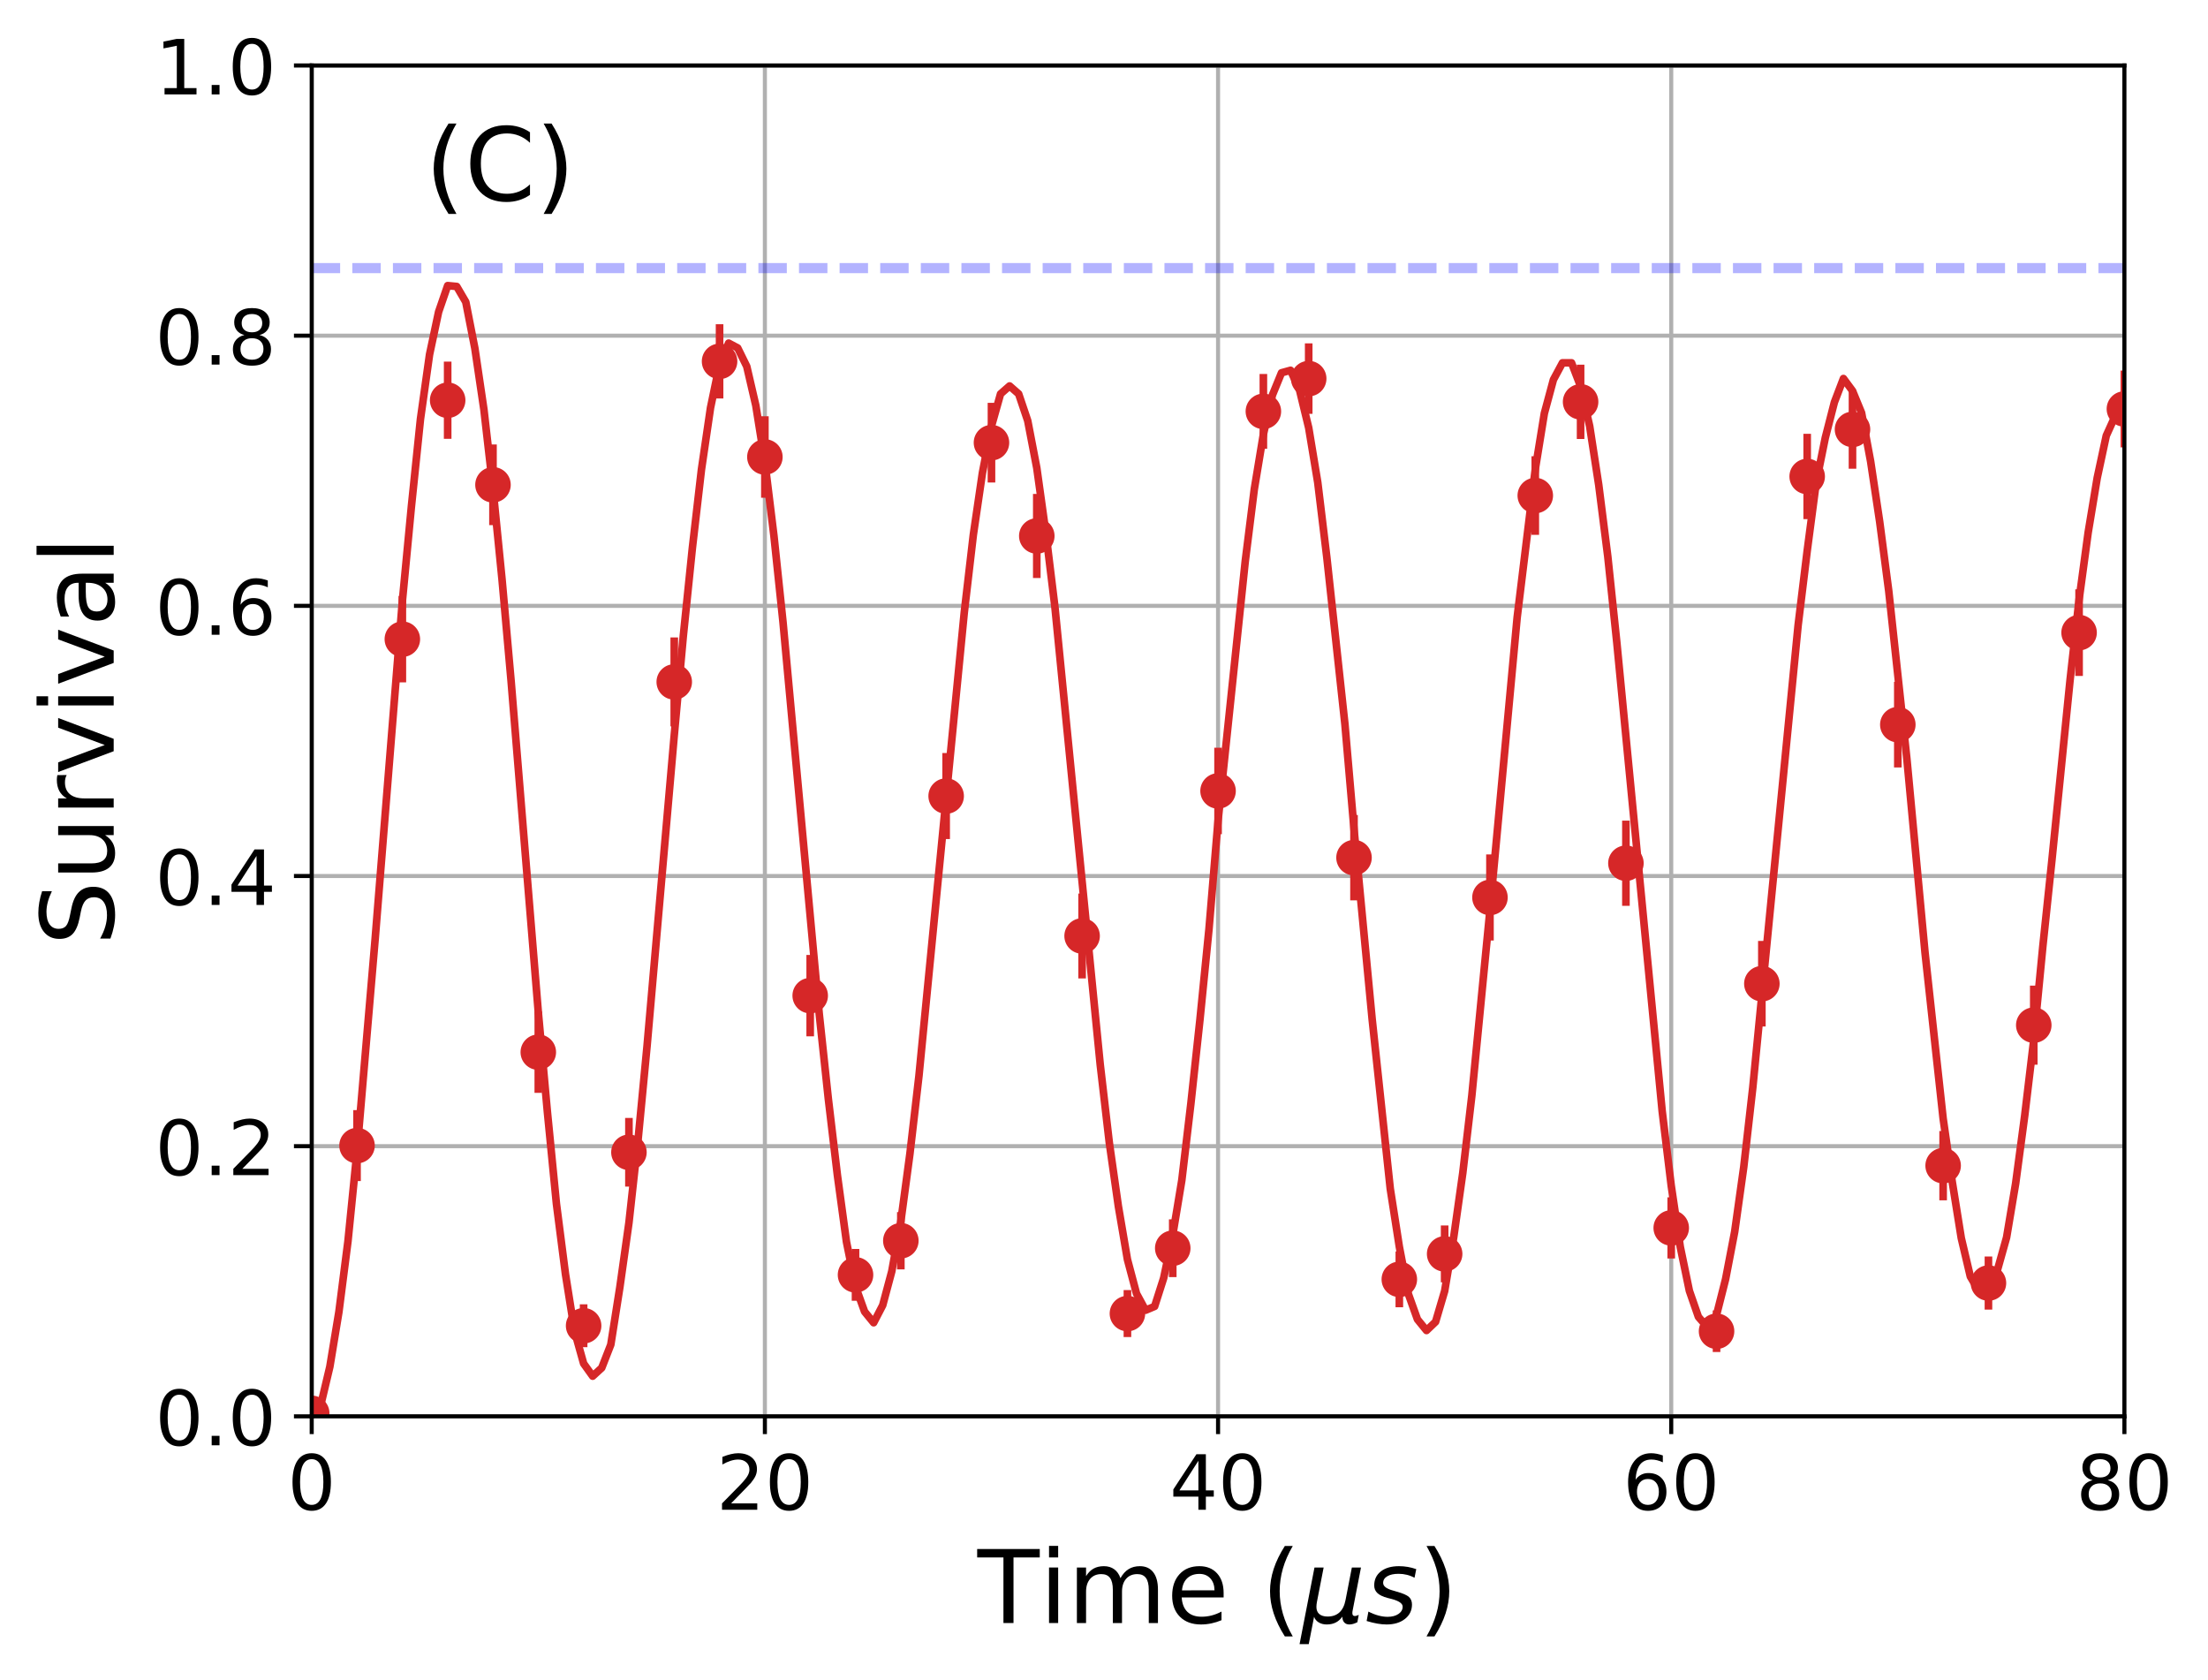 <?xml version="1.0" encoding="utf-8" standalone="no"?>
<!DOCTYPE svg PUBLIC "-//W3C//DTD SVG 1.1//EN"
  "http://www.w3.org/Graphics/SVG/1.1/DTD/svg11.dtd">
<!-- Created with matplotlib (http://matplotlib.org/) -->
<svg height="331pt" version="1.1" viewBox="0 0 435 331" width="435pt" xmlns="http://www.w3.org/2000/svg" xmlns:xlink="http://www.w3.org/1999/xlink">
 <defs>
  <style type="text/css">
*{stroke-linecap:butt;stroke-linejoin:round;}
  </style>
 </defs>
 <g id="figure_1">
  <g id="patch_1">
   <path d="M 0 331.128 
L 435.275 331.128 
L 435.275 0 
L 0 0 
z
" style="fill:none;"/>
  </g>
  <g id="axes_1">
   <g id="patch_2">
    <path d="M 61.411 279.011 
L 418.531 279.011 
L 418.531 12.899 
L 61.411 12.899 
z
" style="fill:none;"/>
   </g>
   <g id="matplotlib.axis_1">
    <g id="xtick_1">
     <g id="line2d_1">
      <path clip-path="url(#p8eb403f338)" d="M 61.411 279.011 
L 61.411 12.899 
" style="fill:none;stroke:#b0b0b0;stroke-linecap:square;stroke-width:0.8;"/>
     </g>
     <g id="line2d_2">
      <defs>
       <path d="M 0 0 
L 0 3.5 
" id="mebc05afb64" style="stroke:#000000;stroke-width:0.8;"/>
      </defs>
      <g>
       <use style="stroke:#000000;stroke-width:0.8;" x="61.411" xlink:href="#mebc05afb64" y="279.011"/>
      </g>
     </g>
     <g id="text_1">
      <!-- 0 -->
      <defs>
       <path d="M 31.781 66.406 
Q 24.172 66.406 20.328 58.906 
Q 16.5 51.422 16.5 36.375 
Q 16.5 21.391 20.328 13.891 
Q 24.172 6.391 31.781 6.391 
Q 39.453 6.391 43.281 13.891 
Q 47.125 21.391 47.125 36.375 
Q 47.125 51.422 43.281 58.906 
Q 39.453 66.406 31.781 66.406 
M 31.781 74.219 
Q 44.047 74.219 50.516 64.516 
Q 56.984 54.828 56.984 36.375 
Q 56.984 17.969 50.516 8.266 
Q 44.047 -1.422 31.781 -1.422 
Q 19.531 -1.422 13.062 8.266 
Q 6.594 17.969 6.594 36.375 
Q 6.594 54.828 13.062 64.516 
Q 19.531 74.219 31.781 74.219 
" id="DejaVuSans-30"/>
      </defs>
      <g transform="translate(56.639 297.408)scale(0.15 -0.15)">
       <use xlink:href="#DejaVuSans-30"/>
      </g>
     </g>
    </g>
    <g id="xtick_2">
     <g id="line2d_3">
      <path clip-path="url(#p8eb403f338)" d="M 150.691 279.011 
L 150.691 12.899 
" style="fill:none;stroke:#b0b0b0;stroke-linecap:square;stroke-width:0.8;"/>
     </g>
     <g id="line2d_4">
      <g>
       <use style="stroke:#000000;stroke-width:0.8;" x="150.691" xlink:href="#mebc05afb64" y="279.011"/>
      </g>
     </g>
     <g id="text_2">
      <!-- 20 -->
      <defs>
       <path d="M 19.188 8.297 
L 53.609 8.297 
L 53.609 0 
L 7.328 0 
L 7.328 8.297 
Q 12.938 14.109 22.625 23.891 
Q 32.328 33.688 34.812 36.531 
Q 39.547 41.844 41.422 45.531 
Q 43.312 49.219 43.312 52.781 
Q 43.312 58.594 39.234 62.25 
Q 35.156 65.922 28.609 65.922 
Q 23.969 65.922 18.812 64.312 
Q 13.672 62.703 7.812 59.422 
L 7.812 69.391 
Q 13.766 71.781 18.938 73 
Q 24.125 74.219 28.422 74.219 
Q 39.75 74.219 46.484 68.547 
Q 53.219 62.891 53.219 53.422 
Q 53.219 48.922 51.531 44.891 
Q 49.859 40.875 45.406 35.406 
Q 44.188 33.984 37.641 27.219 
Q 31.109 20.453 19.188 8.297 
" id="DejaVuSans-32"/>
      </defs>
      <g transform="translate(141.147 297.408)scale(0.15 -0.15)">
       <use xlink:href="#DejaVuSans-32"/>
       <use x="63.623" xlink:href="#DejaVuSans-30"/>
      </g>
     </g>
    </g>
    <g id="xtick_3">
     <g id="line2d_5">
      <path clip-path="url(#p8eb403f338)" d="M 239.971 279.011 
L 239.971 12.899 
" style="fill:none;stroke:#b0b0b0;stroke-linecap:square;stroke-width:0.8;"/>
     </g>
     <g id="line2d_6">
      <g>
       <use style="stroke:#000000;stroke-width:0.8;" x="239.971" xlink:href="#mebc05afb64" y="279.011"/>
      </g>
     </g>
     <g id="text_3">
      <!-- 40 -->
      <defs>
       <path d="M 37.797 64.312 
L 12.891 25.391 
L 37.797 25.391 
z
M 35.203 72.906 
L 47.609 72.906 
L 47.609 25.391 
L 58.016 25.391 
L 58.016 17.188 
L 47.609 17.188 
L 47.609 0 
L 37.797 0 
L 37.797 17.188 
L 4.891 17.188 
L 4.891 26.703 
z
" id="DejaVuSans-34"/>
      </defs>
      <g transform="translate(230.427 297.408)scale(0.15 -0.15)">
       <use xlink:href="#DejaVuSans-34"/>
       <use x="63.623" xlink:href="#DejaVuSans-30"/>
      </g>
     </g>
    </g>
    <g id="xtick_4">
     <g id="line2d_7">
      <path clip-path="url(#p8eb403f338)" d="M 329.251 279.011 
L 329.251 12.899 
" style="fill:none;stroke:#b0b0b0;stroke-linecap:square;stroke-width:0.8;"/>
     </g>
     <g id="line2d_8">
      <g>
       <use style="stroke:#000000;stroke-width:0.8;" x="329.251" xlink:href="#mebc05afb64" y="279.011"/>
      </g>
     </g>
     <g id="text_4">
      <!-- 60 -->
      <defs>
       <path d="M 33.016 40.375 
Q 26.375 40.375 22.484 35.828 
Q 18.609 31.297 18.609 23.391 
Q 18.609 15.531 22.484 10.953 
Q 26.375 6.391 33.016 6.391 
Q 39.656 6.391 43.531 10.953 
Q 47.406 15.531 47.406 23.391 
Q 47.406 31.297 43.531 35.828 
Q 39.656 40.375 33.016 40.375 
M 52.594 71.297 
L 52.594 62.312 
Q 48.875 64.062 45.094 64.984 
Q 41.312 65.922 37.594 65.922 
Q 27.828 65.922 22.672 59.328 
Q 17.531 52.734 16.797 39.406 
Q 19.672 43.656 24.016 45.922 
Q 28.375 48.188 33.594 48.188 
Q 44.578 48.188 50.953 41.516 
Q 57.328 34.859 57.328 23.391 
Q 57.328 12.156 50.688 5.359 
Q 44.047 -1.422 33.016 -1.422 
Q 20.359 -1.422 13.672 8.266 
Q 6.984 17.969 6.984 36.375 
Q 6.984 53.656 15.188 63.938 
Q 23.391 74.219 37.203 74.219 
Q 40.922 74.219 44.703 73.484 
Q 48.484 72.75 52.594 71.297 
" id="DejaVuSans-36"/>
      </defs>
      <g transform="translate(319.707 297.408)scale(0.15 -0.15)">
       <use xlink:href="#DejaVuSans-36"/>
       <use x="63.623" xlink:href="#DejaVuSans-30"/>
      </g>
     </g>
    </g>
    <g id="xtick_5">
     <g id="line2d_9">
      <path clip-path="url(#p8eb403f338)" d="M 418.531 279.011 
L 418.531 12.899 
" style="fill:none;stroke:#b0b0b0;stroke-linecap:square;stroke-width:0.8;"/>
     </g>
     <g id="line2d_10">
      <g>
       <use style="stroke:#000000;stroke-width:0.8;" x="418.531" xlink:href="#mebc05afb64" y="279.011"/>
      </g>
     </g>
     <g id="text_5">
      <!-- 80 -->
      <defs>
       <path d="M 31.781 34.625 
Q 24.75 34.625 20.719 30.859 
Q 16.703 27.094 16.703 20.516 
Q 16.703 13.922 20.719 10.156 
Q 24.75 6.391 31.781 6.391 
Q 38.812 6.391 42.859 10.172 
Q 46.922 13.969 46.922 20.516 
Q 46.922 27.094 42.891 30.859 
Q 38.875 34.625 31.781 34.625 
M 21.922 38.812 
Q 15.578 40.375 12.031 44.719 
Q 8.5 49.078 8.5 55.328 
Q 8.5 64.062 14.719 69.141 
Q 20.953 74.219 31.781 74.219 
Q 42.672 74.219 48.875 69.141 
Q 55.078 64.062 55.078 55.328 
Q 55.078 49.078 51.531 44.719 
Q 48 40.375 41.703 38.812 
Q 48.828 37.156 52.797 32.312 
Q 56.781 27.484 56.781 20.516 
Q 56.781 9.906 50.312 4.234 
Q 43.844 -1.422 31.781 -1.422 
Q 19.734 -1.422 13.25 4.234 
Q 6.781 9.906 6.781 20.516 
Q 6.781 27.484 10.781 32.312 
Q 14.797 37.156 21.922 38.812 
M 18.312 54.391 
Q 18.312 48.734 21.844 45.562 
Q 25.391 42.391 31.781 42.391 
Q 38.141 42.391 41.719 45.562 
Q 45.312 48.734 45.312 54.391 
Q 45.312 60.062 41.719 63.234 
Q 38.141 66.406 31.781 66.406 
Q 25.391 66.406 21.844 63.234 
Q 18.312 60.062 18.312 54.391 
" id="DejaVuSans-38"/>
      </defs>
      <g transform="translate(408.987 297.408)scale(0.15 -0.15)">
       <use xlink:href="#DejaVuSans-38"/>
       <use x="63.623" xlink:href="#DejaVuSans-30"/>
      </g>
     </g>
    </g>
    <g id="text_6">
     <!-- Time ($\mu s$) -->
     <defs>
      <path d="M -0.297 72.906 
L 61.375 72.906 
L 61.375 64.594 
L 35.5 64.594 
L 35.5 0 
L 25.594 0 
L 25.594 64.594 
L -0.297 64.594 
z
" id="DejaVuSans-54"/>
      <path d="M 9.422 54.688 
L 18.406 54.688 
L 18.406 0 
L 9.422 0 
z
M 9.422 75.984 
L 18.406 75.984 
L 18.406 64.594 
L 9.422 64.594 
z
" id="DejaVuSans-69"/>
      <path d="M 52 44.188 
Q 55.375 50.25 60.062 53.125 
Q 64.75 56 71.094 56 
Q 79.641 56 84.281 50.016 
Q 88.922 44.047 88.922 33.016 
L 88.922 0 
L 79.891 0 
L 79.891 32.719 
Q 79.891 40.578 77.094 44.375 
Q 74.312 48.188 68.609 48.188 
Q 61.625 48.188 57.562 43.547 
Q 53.516 38.922 53.516 30.906 
L 53.516 0 
L 44.484 0 
L 44.484 32.719 
Q 44.484 40.625 41.703 44.406 
Q 38.922 48.188 33.109 48.188 
Q 26.219 48.188 22.156 43.531 
Q 18.109 38.875 18.109 30.906 
L 18.109 0 
L 9.078 0 
L 9.078 54.688 
L 18.109 54.688 
L 18.109 46.188 
Q 21.188 51.219 25.484 53.609 
Q 29.781 56 35.688 56 
Q 41.656 56 45.828 52.969 
Q 50 49.953 52 44.188 
" id="DejaVuSans-6d"/>
      <path d="M 56.203 29.594 
L 56.203 25.203 
L 14.891 25.203 
Q 15.484 15.922 20.484 11.062 
Q 25.484 6.203 34.422 6.203 
Q 39.594 6.203 44.453 7.469 
Q 49.312 8.734 54.109 11.281 
L 54.109 2.781 
Q 49.266 0.734 44.188 -0.344 
Q 39.109 -1.422 33.891 -1.422 
Q 20.797 -1.422 13.156 6.188 
Q 5.516 13.812 5.516 26.812 
Q 5.516 40.234 12.766 48.109 
Q 20.016 56 32.328 56 
Q 43.359 56 49.781 48.891 
Q 56.203 41.797 56.203 29.594 
M 47.219 32.234 
Q 47.125 39.594 43.094 43.984 
Q 39.062 48.391 32.422 48.391 
Q 24.906 48.391 20.391 44.141 
Q 15.875 39.891 15.188 32.172 
z
" id="DejaVuSans-65"/>
      <path id="DejaVuSans-20"/>
      <path d="M 31 75.875 
Q 24.469 64.656 21.281 53.656 
Q 18.109 42.672 18.109 31.391 
Q 18.109 20.125 21.312 9.062 
Q 24.516 -2 31 -13.188 
L 23.188 -13.188 
Q 15.875 -1.703 12.234 9.375 
Q 8.594 20.453 8.594 31.391 
Q 8.594 42.281 12.203 53.312 
Q 15.828 64.359 23.188 75.875 
z
" id="DejaVuSans-28"/>
      <path d="M -1.312 -20.797 
L 13.375 54.688 
L 22.406 54.688 
L 15.766 20.656 
Q 15.578 19.625 15.422 18.359 
Q 15.281 17.094 15.281 15.828 
Q 15.281 11.281 18.141 8.828 
Q 21 6.391 26.312 6.391 
Q 33.547 6.391 37.984 10.484 
Q 42.438 14.594 44 22.797 
L 50.203 54.688 
L 59.188 54.688 
L 51.031 12.641 
Q 50.828 11.719 50.75 11.031 
Q 50.688 10.359 50.688 9.812 
Q 50.688 8.297 51.297 7.594 
Q 51.906 6.891 53.219 6.891 
Q 53.719 6.891 54.562 7.125 
Q 55.422 7.375 56.984 8.016 
L 55.609 0.781 
Q 53.469 -0.297 51.516 -0.859 
Q 49.562 -1.422 47.703 -1.422 
Q 44.484 -1.422 42.656 0.625 
Q 40.828 2.688 40.828 6.297 
Q 38.094 2.391 34.297 0.484 
Q 30.516 -1.422 25.391 -1.422 
Q 20.844 -1.422 17.453 0.672 
Q 14.062 2.781 12.984 6.203 
L 7.719 -20.797 
z
" id="DejaVuSans-Oblique-3bc"/>
      <path d="M 50 53.078 
L 48.297 44.578 
Q 44.734 46.531 40.766 47.5 
Q 36.812 48.484 32.625 48.484 
Q 25.531 48.484 21.453 46.062 
Q 17.391 43.656 17.391 39.5 
Q 17.391 34.672 26.859 32.078 
Q 27.594 31.891 27.938 31.781 
L 30.812 30.906 
Q 39.797 28.422 42.797 25.688 
Q 45.797 22.953 45.797 18.219 
Q 45.797 9.516 38.891 4.047 
Q 31.984 -1.422 20.797 -1.422 
Q 16.453 -1.422 11.672 -0.578 
Q 6.891 0.25 1.125 2 
L 2.875 11.281 
Q 7.812 8.734 12.594 7.422 
Q 17.391 6.109 21.781 6.109 
Q 28.375 6.109 32.5 8.938 
Q 36.625 11.766 36.625 16.109 
Q 36.625 20.797 25.781 23.688 
L 24.859 23.922 
L 21.781 24.703 
Q 14.938 26.516 11.766 29.469 
Q 8.594 32.422 8.594 37.016 
Q 8.594 45.75 15.156 50.875 
Q 21.734 56 33.016 56 
Q 37.453 56 41.672 55.266 
Q 45.906 54.547 50 53.078 
" id="DejaVuSans-Oblique-73"/>
      <path d="M 8.016 75.875 
L 15.828 75.875 
Q 23.141 64.359 26.781 53.312 
Q 30.422 42.281 30.422 31.391 
Q 30.422 20.453 26.781 9.375 
Q 23.141 -1.703 15.828 -13.188 
L 8.016 -13.188 
Q 14.5 -2 17.703 9.062 
Q 20.906 20.125 20.906 31.391 
Q 20.906 42.672 17.703 53.656 
Q 14.5 64.656 8.016 75.875 
" id="DejaVuSans-29"/>
     </defs>
     <g transform="translate(192.571 319.728)scale(0.2 -0.2)">
      <use transform="translate(0 0.016)" xlink:href="#DejaVuSans-54"/>
      <use transform="translate(61.084 0.016)" xlink:href="#DejaVuSans-69"/>
      <use transform="translate(88.867 0.016)" xlink:href="#DejaVuSans-6d"/>
      <use transform="translate(186.279 0.016)" xlink:href="#DejaVuSans-65"/>
      <use transform="translate(247.803 0.016)" xlink:href="#DejaVuSans-20"/>
      <use transform="translate(279.59 0.016)" xlink:href="#DejaVuSans-28"/>
      <use transform="translate(318.604 0.016)" xlink:href="#DejaVuSans-Oblique-3bc"/>
      <use transform="translate(382.227 0.016)" xlink:href="#DejaVuSans-Oblique-73"/>
      <use transform="translate(434.326 0.016)" xlink:href="#DejaVuSans-29"/>
     </g>
    </g>
   </g>
   <g id="matplotlib.axis_2">
    <g id="ytick_1">
     <g id="line2d_11">
      <path clip-path="url(#p8eb403f338)" d="M 61.411 279.011 
L 418.531 279.011 
" style="fill:none;stroke:#b0b0b0;stroke-linecap:square;stroke-width:0.8;"/>
     </g>
     <g id="line2d_12">
      <defs>
       <path d="M 0 0 
L -3.5 0 
" id="me84920495e" style="stroke:#000000;stroke-width:0.8;"/>
      </defs>
      <g>
       <use style="stroke:#000000;stroke-width:0.8;" x="61.411" xlink:href="#me84920495e" y="279.011"/>
      </g>
     </g>
     <g id="text_7">
      <!-- 0.0 -->
      <defs>
       <path d="M 10.688 12.406 
L 21 12.406 
L 21 0 
L 10.688 0 
z
" id="DejaVuSans-2e"/>
      </defs>
      <g transform="translate(30.556 284.71)scale(0.15 -0.15)">
       <use xlink:href="#DejaVuSans-30"/>
       <use x="63.623" xlink:href="#DejaVuSans-2e"/>
       <use x="95.41" xlink:href="#DejaVuSans-30"/>
      </g>
     </g>
    </g>
    <g id="ytick_2">
     <g id="line2d_13">
      <path clip-path="url(#p8eb403f338)" d="M 61.411 225.788 
L 418.531 225.788 
" style="fill:none;stroke:#b0b0b0;stroke-linecap:square;stroke-width:0.8;"/>
     </g>
     <g id="line2d_14">
      <g>
       <use style="stroke:#000000;stroke-width:0.8;" x="61.411" xlink:href="#me84920495e" y="225.788"/>
      </g>
     </g>
     <g id="text_8">
      <!-- 0.2 -->
      <g transform="translate(30.556 231.487)scale(0.15 -0.15)">
       <use xlink:href="#DejaVuSans-30"/>
       <use x="63.623" xlink:href="#DejaVuSans-2e"/>
       <use x="95.41" xlink:href="#DejaVuSans-32"/>
      </g>
     </g>
    </g>
    <g id="ytick_3">
     <g id="line2d_15">
      <path clip-path="url(#p8eb403f338)" d="M 61.411 172.566 
L 418.531 172.566 
" style="fill:none;stroke:#b0b0b0;stroke-linecap:square;stroke-width:0.8;"/>
     </g>
     <g id="line2d_16">
      <g>
       <use style="stroke:#000000;stroke-width:0.8;" x="61.411" xlink:href="#me84920495e" y="172.566"/>
      </g>
     </g>
     <g id="text_9">
      <!-- 0.4 -->
      <g transform="translate(30.556 178.265)scale(0.15 -0.15)">
       <use xlink:href="#DejaVuSans-30"/>
       <use x="63.623" xlink:href="#DejaVuSans-2e"/>
       <use x="95.41" xlink:href="#DejaVuSans-34"/>
      </g>
     </g>
    </g>
    <g id="ytick_4">
     <g id="line2d_17">
      <path clip-path="url(#p8eb403f338)" d="M 61.411 119.344 
L 418.531 119.344 
" style="fill:none;stroke:#b0b0b0;stroke-linecap:square;stroke-width:0.8;"/>
     </g>
     <g id="line2d_18">
      <g>
       <use style="stroke:#000000;stroke-width:0.8;" x="61.411" xlink:href="#me84920495e" y="119.344"/>
      </g>
     </g>
     <g id="text_10">
      <!-- 0.6 -->
      <g transform="translate(30.556 125.042)scale(0.15 -0.15)">
       <use xlink:href="#DejaVuSans-30"/>
       <use x="63.623" xlink:href="#DejaVuSans-2e"/>
       <use x="95.41" xlink:href="#DejaVuSans-36"/>
      </g>
     </g>
    </g>
    <g id="ytick_5">
     <g id="line2d_19">
      <path clip-path="url(#p8eb403f338)" d="M 61.411 66.121 
L 418.531 66.121 
" style="fill:none;stroke:#b0b0b0;stroke-linecap:square;stroke-width:0.8;"/>
     </g>
     <g id="line2d_20">
      <g>
       <use style="stroke:#000000;stroke-width:0.8;" x="61.411" xlink:href="#me84920495e" y="66.121"/>
      </g>
     </g>
     <g id="text_11">
      <!-- 0.8 -->
      <g transform="translate(30.556 71.82)scale(0.15 -0.15)">
       <use xlink:href="#DejaVuSans-30"/>
       <use x="63.623" xlink:href="#DejaVuSans-2e"/>
       <use x="95.41" xlink:href="#DejaVuSans-38"/>
      </g>
     </g>
    </g>
    <g id="ytick_6">
     <g id="line2d_21">
      <path clip-path="url(#p8eb403f338)" d="M 61.411 12.899 
L 418.531 12.899 
" style="fill:none;stroke:#b0b0b0;stroke-linecap:square;stroke-width:0.8;"/>
     </g>
     <g id="line2d_22">
      <g>
       <use style="stroke:#000000;stroke-width:0.8;" x="61.411" xlink:href="#me84920495e" y="12.899"/>
      </g>
     </g>
     <g id="text_12">
      <!-- 1.0 -->
      <defs>
       <path d="M 12.406 8.297 
L 28.516 8.297 
L 28.516 63.922 
L 10.984 60.406 
L 10.984 69.391 
L 28.422 72.906 
L 38.281 72.906 
L 38.281 8.297 
L 54.391 8.297 
L 54.391 0 
L 12.406 0 
z
" id="DejaVuSans-31"/>
      </defs>
      <g transform="translate(30.556 18.598)scale(0.15 -0.15)">
       <use xlink:href="#DejaVuSans-31"/>
       <use x="63.623" xlink:href="#DejaVuSans-2e"/>
       <use x="95.41" xlink:href="#DejaVuSans-30"/>
      </g>
     </g>
    </g>
    <g id="text_13">
     <!-- Survival -->
     <defs>
      <path d="M 53.516 70.516 
L 53.516 60.891 
Q 47.906 63.578 42.922 64.891 
Q 37.938 66.219 33.297 66.219 
Q 25.25 66.219 20.875 63.094 
Q 16.5 59.969 16.5 54.203 
Q 16.5 49.359 19.406 46.891 
Q 22.312 44.438 30.422 42.922 
L 36.375 41.703 
Q 47.406 39.594 52.656 34.297 
Q 57.906 29 57.906 20.125 
Q 57.906 9.516 50.797 4.047 
Q 43.703 -1.422 29.984 -1.422 
Q 24.812 -1.422 18.969 -0.25 
Q 13.141 0.922 6.891 3.219 
L 6.891 13.375 
Q 12.891 10.016 18.656 8.297 
Q 24.422 6.594 29.984 6.594 
Q 38.422 6.594 43.016 9.906 
Q 47.609 13.234 47.609 19.391 
Q 47.609 24.75 44.312 27.781 
Q 41.016 30.812 33.5 32.328 
L 27.484 33.5 
Q 16.453 35.688 11.516 40.375 
Q 6.594 45.062 6.594 53.422 
Q 6.594 63.094 13.406 68.656 
Q 20.219 74.219 32.172 74.219 
Q 37.312 74.219 42.625 73.281 
Q 47.953 72.359 53.516 70.516 
" id="DejaVuSans-53"/>
      <path d="M 8.5 21.578 
L 8.5 54.688 
L 17.484 54.688 
L 17.484 21.922 
Q 17.484 14.156 20.5 10.266 
Q 23.531 6.391 29.594 6.391 
Q 36.859 6.391 41.078 11.031 
Q 45.312 15.672 45.312 23.688 
L 45.312 54.688 
L 54.297 54.688 
L 54.297 0 
L 45.312 0 
L 45.312 8.406 
Q 42.047 3.422 37.719 1 
Q 33.406 -1.422 27.688 -1.422 
Q 18.266 -1.422 13.375 4.438 
Q 8.5 10.297 8.5 21.578 
M 31.109 56 
z
" id="DejaVuSans-75"/>
      <path d="M 41.109 46.297 
Q 39.594 47.172 37.812 47.578 
Q 36.031 48 33.891 48 
Q 26.266 48 22.188 43.047 
Q 18.109 38.094 18.109 28.812 
L 18.109 0 
L 9.078 0 
L 9.078 54.688 
L 18.109 54.688 
L 18.109 46.188 
Q 20.953 51.172 25.484 53.578 
Q 30.031 56 36.531 56 
Q 37.453 56 38.578 55.875 
Q 39.703 55.766 41.062 55.516 
z
" id="DejaVuSans-72"/>
      <path d="M 2.984 54.688 
L 12.5 54.688 
L 29.594 8.797 
L 46.688 54.688 
L 56.203 54.688 
L 35.688 0 
L 23.484 0 
z
" id="DejaVuSans-76"/>
      <path d="M 34.281 27.484 
Q 23.391 27.484 19.188 25 
Q 14.984 22.516 14.984 16.5 
Q 14.984 11.719 18.141 8.906 
Q 21.297 6.109 26.703 6.109 
Q 34.188 6.109 38.703 11.406 
Q 43.219 16.703 43.219 25.484 
L 43.219 27.484 
z
M 52.203 31.203 
L 52.203 0 
L 43.219 0 
L 43.219 8.297 
Q 40.141 3.328 35.547 0.953 
Q 30.953 -1.422 24.312 -1.422 
Q 15.922 -1.422 10.953 3.297 
Q 6 8.016 6 15.922 
Q 6 25.141 12.172 29.828 
Q 18.359 34.516 30.609 34.516 
L 43.219 34.516 
L 43.219 35.406 
Q 43.219 41.609 39.141 45 
Q 35.062 48.391 27.688 48.391 
Q 23 48.391 18.547 47.266 
Q 14.109 46.141 10.016 43.891 
L 10.016 52.203 
Q 14.938 54.109 19.578 55.047 
Q 24.219 56 28.609 56 
Q 40.484 56 46.344 49.844 
Q 52.203 43.703 52.203 31.203 
" id="DejaVuSans-61"/>
      <path d="M 9.422 75.984 
L 18.406 75.984 
L 18.406 0 
L 9.422 0 
z
" id="DejaVuSans-6c"/>
     </defs>
     <g transform="translate(22.397 186.274)rotate(-90)scale(0.2 -0.2)">
      <use xlink:href="#DejaVuSans-53"/>
      <use x="63.477" xlink:href="#DejaVuSans-75"/>
      <use x="126.855" xlink:href="#DejaVuSans-72"/>
      <use x="167.969" xlink:href="#DejaVuSans-76"/>
      <use x="227.148" xlink:href="#DejaVuSans-69"/>
      <use x="254.932" xlink:href="#DejaVuSans-76"/>
      <use x="314.111" xlink:href="#DejaVuSans-61"/>
      <use x="375.391" xlink:href="#DejaVuSans-6c"/>
     </g>
    </g>
   </g>
   <g id="LineCollection_1">
    <path clip-path="url(#p8eb403f338)" d="M 61.411 279.011 
L 61.411 277.823 
" style="fill:none;stroke:#d62728;stroke-width:1.5;"/>
    <path clip-path="url(#p8eb403f338)" d="M 70.339 232.659 
L 70.339 218.688 
" style="fill:none;stroke:#d62728;stroke-width:1.5;"/>
    <path clip-path="url(#p8eb403f338)" d="M 79.267 134.421 
L 79.267 117.405 
" style="fill:none;stroke:#d62728;stroke-width:1.5;"/>
    <path clip-path="url(#p8eb403f338)" d="M 88.195 86.446 
L 88.195 71.24 
" style="fill:none;stroke:#d62728;stroke-width:1.5;"/>
    <path clip-path="url(#p8eb403f338)" d="M 97.123 103.449 
L 97.123 87.56 
" style="fill:none;stroke:#d62728;stroke-width:1.5;"/>
    <path clip-path="url(#p8eb403f338)" d="M 106.051 215.282 
L 106.051 199.26 
" style="fill:none;stroke:#d62728;stroke-width:1.5;"/>
    <path clip-path="url(#p8eb403f338)" d="M 114.979 265.38 
L 114.979 256.944 
" style="fill:none;stroke:#d62728;stroke-width:1.5;"/>
    <path clip-path="url(#p8eb403f338)" d="M 123.907 233.755 
L 123.907 220.232 
" style="fill:none;stroke:#d62728;stroke-width:1.5;"/>
    <path clip-path="url(#p8eb403f338)" d="M 132.835 143.093 
L 132.835 125.575 
" style="fill:none;stroke:#d62728;stroke-width:1.5;"/>
    <path clip-path="url(#p8eb403f338)" d="M 141.763 78.498 
L 141.763 63.871 
" style="fill:none;stroke:#d62728;stroke-width:1.5;"/>
    <path clip-path="url(#p8eb403f338)" d="M 150.691 98.051 
L 150.691 81.997 
" style="fill:none;stroke:#d62728;stroke-width:1.5;"/>
    <path clip-path="url(#p8eb403f338)" d="M 159.619 204.152 
L 159.619 188.114 
" style="fill:none;stroke:#d62728;stroke-width:1.5;"/>
    <path clip-path="url(#p8eb403f338)" d="M 168.547 256.244 
L 168.547 246.031 
" style="fill:none;stroke:#d62728;stroke-width:1.5;"/>
    <path clip-path="url(#p8eb403f338)" d="M 177.475 250.063 
L 177.475 238.77 
" style="fill:none;stroke:#d62728;stroke-width:1.5;"/>
    <path clip-path="url(#p8eb403f338)" d="M 186.403 165.289 
L 186.403 148.344 
" style="fill:none;stroke:#d62728;stroke-width:1.5;"/>
    <path clip-path="url(#p8eb403f338)" d="M 195.331 95.053 
L 195.331 79.352 
" style="fill:none;stroke:#d62728;stroke-width:1.5;"/>
    <path clip-path="url(#p8eb403f338)" d="M 204.259 113.869 
L 204.259 97.297 
" style="fill:none;stroke:#d62728;stroke-width:1.5;"/>
    <path clip-path="url(#p8eb403f338)" d="M 213.187 192.742 
L 213.187 176.019 
" style="fill:none;stroke:#d62728;stroke-width:1.5;"/>
    <path clip-path="url(#p8eb403f338)" d="M 222.115 263.389 
L 222.115 254.137 
" style="fill:none;stroke:#d62728;stroke-width:1.5;"/>
    <path clip-path="url(#p8eb403f338)" d="M 231.043 251.578 
L 231.043 240.196 
" style="fill:none;stroke:#d62728;stroke-width:1.5;"/>
    <path clip-path="url(#p8eb403f338)" d="M 239.971 164.323 
L 239.971 147.299 
" style="fill:none;stroke:#d62728;stroke-width:1.5;"/>
    <path clip-path="url(#p8eb403f338)" d="M 248.899 88.407 
L 248.899 73.666 
" style="fill:none;stroke:#d62728;stroke-width:1.5;"/>
    <path clip-path="url(#p8eb403f338)" d="M 257.827 81.529 
L 257.827 67.638 
" style="fill:none;stroke:#d62728;stroke-width:1.5;"/>
    <path clip-path="url(#p8eb403f338)" d="M 266.755 177.359 
L 266.755 160.546 
" style="fill:none;stroke:#d62728;stroke-width:1.5;"/>
    <path clip-path="url(#p8eb403f338)" d="M 275.683 257.518 
L 275.683 246.529 
" style="fill:none;stroke:#d62728;stroke-width:1.5;"/>
    <path clip-path="url(#p8eb403f338)" d="M 284.611 252.616 
L 284.611 241.404 
" style="fill:none;stroke:#d62728;stroke-width:1.5;"/>
    <path clip-path="url(#p8eb403f338)" d="M 293.539 185.27 
L 293.539 168.313 
" style="fill:none;stroke:#d62728;stroke-width:1.5;"/>
    <path clip-path="url(#p8eb403f338)" d="M 302.467 105.364 
L 302.467 89.873 
" style="fill:none;stroke:#d62728;stroke-width:1.5;"/>
    <path clip-path="url(#p8eb403f338)" d="M 311.395 86.474 
L 311.395 71.841 
" style="fill:none;stroke:#d62728;stroke-width:1.5;"/>
    <path clip-path="url(#p8eb403f338)" d="M 320.323 178.441 
L 320.323 161.653 
" style="fill:none;stroke:#d62728;stroke-width:1.5;"/>
    <path clip-path="url(#p8eb403f338)" d="M 329.251 247.918 
L 329.251 235.866 
" style="fill:none;stroke:#d62728;stroke-width:1.5;"/>
    <path clip-path="url(#p8eb403f338)" d="M 338.179 266.339 
L 338.179 258.148 
" style="fill:none;stroke:#d62728;stroke-width:1.5;"/>
    <path clip-path="url(#p8eb403f338)" d="M 347.107 202.207 
L 347.107 185.356 
" style="fill:none;stroke:#d62728;stroke-width:1.5;"/>
    <path clip-path="url(#p8eb403f338)" d="M 356.035 102.267 
L 356.035 85.457 
" style="fill:none;stroke:#d62728;stroke-width:1.5;"/>
    <path clip-path="url(#p8eb403f338)" d="M 364.963 92.335 
L 364.963 76.842 
" style="fill:none;stroke:#d62728;stroke-width:1.5;"/>
    <path clip-path="url(#p8eb403f338)" d="M 373.891 151.178 
L 373.891 134.319 
" style="fill:none;stroke:#d62728;stroke-width:1.5;"/>
    <path clip-path="url(#p8eb403f338)" d="M 382.819 236.45 
L 382.819 222.796 
" style="fill:none;stroke:#d62728;stroke-width:1.5;"/>
    <path clip-path="url(#p8eb403f338)" d="M 391.747 257.985 
L 391.747 247.515 
" style="fill:none;stroke:#d62728;stroke-width:1.5;"/>
    <path clip-path="url(#p8eb403f338)" d="M 400.675 209.737 
L 400.675 194.162 
" style="fill:none;stroke:#d62728;stroke-width:1.5;"/>
    <path clip-path="url(#p8eb403f338)" d="M 409.603 133.152 
L 409.603 116.09 
" style="fill:none;stroke:#d62728;stroke-width:1.5;"/>
    <path clip-path="url(#p8eb403f338)" d="M 418.531 88.134 
L 418.531 72.994 
" style="fill:none;stroke:#d62728;stroke-width:1.5;"/>
   </g>
   <g id="line2d_23">
    <path clip-path="url(#p8eb403f338)" d="M 61.411 278.571 
L 63.197 276.759 
L 64.982 269.239 
L 66.768 258.433 
L 68.553 244.514 
L 70.339 226.736 
L 73.91 184.958 
L 79.267 118.459 
L 81.053 99.751 
L 82.838 82.537 
L 84.624 69.843 
L 86.409 61.442 
L 88.195 56.261 
L 89.981 56.432 
L 91.766 59.489 
L 93.552 68.615 
L 95.337 80.685 
L 97.123 96.264 
L 98.909 114.175 
L 100.694 134.172 
L 106.051 199.397 
L 107.837 218.991 
L 109.622 237.135 
L 111.408 251.025 
L 113.193 262.23 
L 114.979 268.604 
L 116.765 271.1 
L 118.55 269.458 
L 120.336 264.882 
L 122.121 253.555 
L 123.907 240.88 
L 125.693 224.662 
L 127.478 206.057 
L 132.835 144.846 
L 134.621 125.253 
L 136.406 107.937 
L 138.192 92.51 
L 139.977 80.344 
L 141.763 71.741 
L 143.549 67.592 
L 145.334 68.546 
L 147.12 72.179 
L 148.905 79.887 
L 150.691 91.055 
L 152.477 105.589 
L 154.262 122.572 
L 161.405 199.786 
L 163.19 216.47 
L 164.976 231.508 
L 166.761 244.626 
L 168.547 253.419 
L 170.333 258.379 
L 172.118 260.57 
L 173.904 257.123 
L 175.689 250.447 
L 177.475 240.592 
L 179.261 227.302 
L 181.046 211.915 
L 189.974 120.623 
L 191.76 105.327 
L 193.545 93.161 
L 195.331 83.934 
L 197.117 77.596 
L 198.902 76.028 
L 200.688 77.596 
L 202.473 82.884 
L 204.259 92.19 
L 206.045 104.983 
L 207.83 119.565 
L 216.758 209.739 
L 218.544 225.092 
L 220.329 237.625 
L 222.115 248.098 
L 223.901 254.822 
L 225.686 258.109 
L 227.472 257.354 
L 229.257 251.761 
L 231.043 243.292 
L 232.829 232.5 
L 234.614 217.415 
L 236.4 200.892 
L 238.185 183.008 
L 239.971 161.666 
L 245.328 110.558 
L 247.113 96.345 
L 248.899 85.569 
L 250.685 77.808 
L 252.47 73.437 
L 254.256 72.944 
L 256.041 76.904 
L 257.827 84.275 
L 259.613 95.045 
L 261.398 109.791 
L 264.969 142.703 
L 266.755 163.324 
L 270.326 200.752 
L 273.897 234.168 
L 275.683 245.598 
L 277.469 254.925 
L 279.254 259.905 
L 281.04 262.1 
L 282.825 260.392 
L 284.611 254.332 
L 286.397 243.72 
L 288.182 231.07 
L 289.968 215.832 
L 293.539 179.269 
L 298.896 121.629 
L 302.467 92.429 
L 304.253 81.425 
L 306.038 74.796 
L 307.824 71.471 
L 309.609 71.471 
L 311.395 76.113 
L 313.181 83.947 
L 314.966 95.518 
L 316.752 109.625 
L 318.537 126.638 
L 327.465 218.876 
L 329.251 233.581 
L 331.037 245.648 
L 332.822 254.276 
L 334.608 259.42 
L 336.393 261.473 
L 338.179 259.02 
L 339.965 251.96 
L 341.75 242.648 
L 343.536 229.902 
L 345.321 214.222 
L 354.249 123.174 
L 356.035 108.526 
L 357.821 95.004 
L 359.606 86.222 
L 361.392 79.247 
L 363.177 74.566 
L 364.963 76.986 
L 366.749 81.33 
L 368.534 90.895 
L 370.32 102.799 
L 372.105 116.438 
L 375.677 149.501 
L 379.248 187.639 
L 382.819 220.337 
L 384.605 232.769 
L 386.39 243.891 
L 388.176 251.465 
L 389.961 254.5 
L 391.747 254.812 
L 393.533 250.125 
L 395.318 243.768 
L 397.104 233.13 
L 398.889 219.777 
L 400.675 204.831 
L 402.461 186.422 
L 404.246 169.476 
L 407.817 134.046 
L 409.603 118.113 
L 411.389 104.912 
L 413.174 94.134 
L 414.96 85.815 
L 416.745 81.88 
L 418.531 79.755 
L 418.531 79.755 
" style="fill:none;stroke:#d62728;stroke-linecap:square;stroke-width:1.5;"/>
   </g>
   <g id="line2d_24">
    <path clip-path="url(#p8eb403f338)" d="M 61.411 52.816 
L 418.531 52.816 
" style="fill:none;opacity:0.3;stroke:#0000ff;stroke-dasharray:5.6,2.4;stroke-dashoffset:0;stroke-width:2;"/>
   </g>
   <g id="line2d_25">
    <defs>
     <path d="M 0 3 
C 0.796 3 1.559 2.684 2.121 2.121 
C 2.684 1.559 3 0.796 3 0 
C 3 -0.796 2.684 -1.559 2.121 -2.121 
C 1.559 -2.684 0.796 -3 0 -3 
C -0.796 -3 -1.559 -2.684 -2.121 -2.121 
C -2.684 -1.559 -3 -0.796 -3 0 
C -3 0.796 -2.684 1.559 -2.121 2.121 
C -1.559 2.684 -0.796 3 0 3 
z
" id="maa91b33fd7" style="stroke:#d62728;"/>
    </defs>
    <g clip-path="url(#p8eb403f338)">
     <use style="fill:#d62728;stroke:#d62728;" x="61.411" xlink:href="#maa91b33fd7" y="278.417"/>
     <use style="fill:#d62728;stroke:#d62728;" x="70.339" xlink:href="#maa91b33fd7" y="225.674"/>
     <use style="fill:#d62728;stroke:#d62728;" x="79.267" xlink:href="#maa91b33fd7" y="125.913"/>
     <use style="fill:#d62728;stroke:#d62728;" x="88.195" xlink:href="#maa91b33fd7" y="78.843"/>
     <use style="fill:#d62728;stroke:#d62728;" x="97.123" xlink:href="#maa91b33fd7" y="95.504"/>
     <use style="fill:#d62728;stroke:#d62728;" x="106.051" xlink:href="#maa91b33fd7" y="207.271"/>
     <use style="fill:#d62728;stroke:#d62728;" x="114.979" xlink:href="#maa91b33fd7" y="261.162"/>
     <use style="fill:#d62728;stroke:#d62728;" x="123.907" xlink:href="#maa91b33fd7" y="226.993"/>
     <use style="fill:#d62728;stroke:#d62728;" x="132.835" xlink:href="#maa91b33fd7" y="134.334"/>
     <use style="fill:#d62728;stroke:#d62728;" x="141.763" xlink:href="#maa91b33fd7" y="71.184"/>
     <use style="fill:#d62728;stroke:#d62728;" x="150.691" xlink:href="#maa91b33fd7" y="90.024"/>
     <use style="fill:#d62728;stroke:#d62728;" x="159.619" xlink:href="#maa91b33fd7" y="196.133"/>
     <use style="fill:#d62728;stroke:#d62728;" x="168.547" xlink:href="#maa91b33fd7" y="251.137"/>
     <use style="fill:#d62728;stroke:#d62728;" x="177.475" xlink:href="#maa91b33fd7" y="244.416"/>
     <use style="fill:#d62728;stroke:#d62728;" x="186.403" xlink:href="#maa91b33fd7" y="156.817"/>
     <use style="fill:#d62728;stroke:#d62728;" x="195.331" xlink:href="#maa91b33fd7" y="87.203"/>
     <use style="fill:#d62728;stroke:#d62728;" x="204.259" xlink:href="#maa91b33fd7" y="105.583"/>
     <use style="fill:#d62728;stroke:#d62728;" x="213.187" xlink:href="#maa91b33fd7" y="184.38"/>
     <use style="fill:#d62728;stroke:#d62728;" x="222.115" xlink:href="#maa91b33fd7" y="258.763"/>
     <use style="fill:#d62728;stroke:#d62728;" x="231.043" xlink:href="#maa91b33fd7" y="245.887"/>
     <use style="fill:#d62728;stroke:#d62728;" x="239.971" xlink:href="#maa91b33fd7" y="155.811"/>
     <use style="fill:#d62728;stroke:#d62728;" x="248.899" xlink:href="#maa91b33fd7" y="81.036"/>
     <use style="fill:#d62728;stroke:#d62728;" x="257.827" xlink:href="#maa91b33fd7" y="74.584"/>
     <use style="fill:#d62728;stroke:#d62728;" x="266.755" xlink:href="#maa91b33fd7" y="168.952"/>
     <use style="fill:#d62728;stroke:#d62728;" x="275.683" xlink:href="#maa91b33fd7" y="252.023"/>
     <use style="fill:#d62728;stroke:#d62728;" x="284.611" xlink:href="#maa91b33fd7" y="247.01"/>
     <use style="fill:#d62728;stroke:#d62728;" x="293.539" xlink:href="#maa91b33fd7" y="176.792"/>
     <use style="fill:#d62728;stroke:#d62728;" x="302.467" xlink:href="#maa91b33fd7" y="97.618"/>
     <use style="fill:#d62728;stroke:#d62728;" x="311.395" xlink:href="#maa91b33fd7" y="79.157"/>
     <use style="fill:#d62728;stroke:#d62728;" x="320.323" xlink:href="#maa91b33fd7" y="170.047"/>
     <use style="fill:#d62728;stroke:#d62728;" x="329.251" xlink:href="#maa91b33fd7" y="241.892"/>
     <use style="fill:#d62728;stroke:#d62728;" x="338.179" xlink:href="#maa91b33fd7" y="262.244"/>
     <use style="fill:#d62728;stroke:#d62728;" x="347.107" xlink:href="#maa91b33fd7" y="193.781"/>
     <use style="fill:#d62728;stroke:#d62728;" x="356.035" xlink:href="#maa91b33fd7" y="93.862"/>
     <use style="fill:#d62728;stroke:#d62728;" x="364.963" xlink:href="#maa91b33fd7" y="84.588"/>
     <use style="fill:#d62728;stroke:#d62728;" x="373.891" xlink:href="#maa91b33fd7" y="142.749"/>
     <use style="fill:#d62728;stroke:#d62728;" x="382.819" xlink:href="#maa91b33fd7" y="229.623"/>
     <use style="fill:#d62728;stroke:#d62728;" x="391.747" xlink:href="#maa91b33fd7" y="252.75"/>
     <use style="fill:#d62728;stroke:#d62728;" x="400.675" xlink:href="#maa91b33fd7" y="201.949"/>
     <use style="fill:#d62728;stroke:#d62728;" x="409.603" xlink:href="#maa91b33fd7" y="124.621"/>
     <use style="fill:#d62728;stroke:#d62728;" x="418.531" xlink:href="#maa91b33fd7" y="80.564"/>
    </g>
   </g>
   <g id="patch_3">
    <path d="M 61.411 279.011 
L 61.411 12.899 
" style="fill:none;stroke:#000000;stroke-linecap:square;stroke-linejoin:miter;stroke-width:0.8;"/>
   </g>
   <g id="patch_4">
    <path d="M 418.531 279.011 
L 418.531 12.899 
" style="fill:none;stroke:#000000;stroke-linecap:square;stroke-linejoin:miter;stroke-width:0.8;"/>
   </g>
   <g id="patch_5">
    <path d="M 61.411 279.011 
L 418.531 279.011 
" style="fill:none;stroke:#000000;stroke-linecap:square;stroke-linejoin:miter;stroke-width:0.8;"/>
   </g>
   <g id="patch_6">
    <path d="M 61.411 12.899 
L 418.531 12.899 
" style="fill:none;stroke:#000000;stroke-linecap:square;stroke-linejoin:miter;stroke-width:0.8;"/>
   </g>
   <g id="text_14">
    <!-- (C) -->
    <defs>
     <path d="M 64.406 67.281 
L 64.406 56.891 
Q 59.422 61.531 53.781 63.812 
Q 48.141 66.109 41.797 66.109 
Q 29.297 66.109 22.656 58.469 
Q 16.016 50.828 16.016 36.375 
Q 16.016 21.969 22.656 14.328 
Q 29.297 6.688 41.797 6.688 
Q 48.141 6.688 53.781 8.984 
Q 59.422 11.281 64.406 15.922 
L 64.406 5.609 
Q 59.234 2.094 53.438 0.328 
Q 47.656 -1.422 41.219 -1.422 
Q 24.656 -1.422 15.125 8.703 
Q 5.609 18.844 5.609 36.375 
Q 5.609 53.953 15.125 64.078 
Q 24.656 74.219 41.219 74.219 
Q 47.75 74.219 53.531 72.484 
Q 59.328 70.75 64.406 67.281 
" id="DejaVuSans-43"/>
    </defs>
    <g transform="translate(83.731 39.51)scale(0.2 -0.2)">
     <use xlink:href="#DejaVuSans-28"/>
     <use x="39.014" xlink:href="#DejaVuSans-43"/>
     <use x="108.838" xlink:href="#DejaVuSans-29"/>
    </g>
   </g>
  </g>
 </g>
 <defs>
  <clipPath id="p8eb403f338">
   <rect height="266.112" width="357.12" x="61.411" y="12.899"/>
  </clipPath>
 </defs>
</svg>

